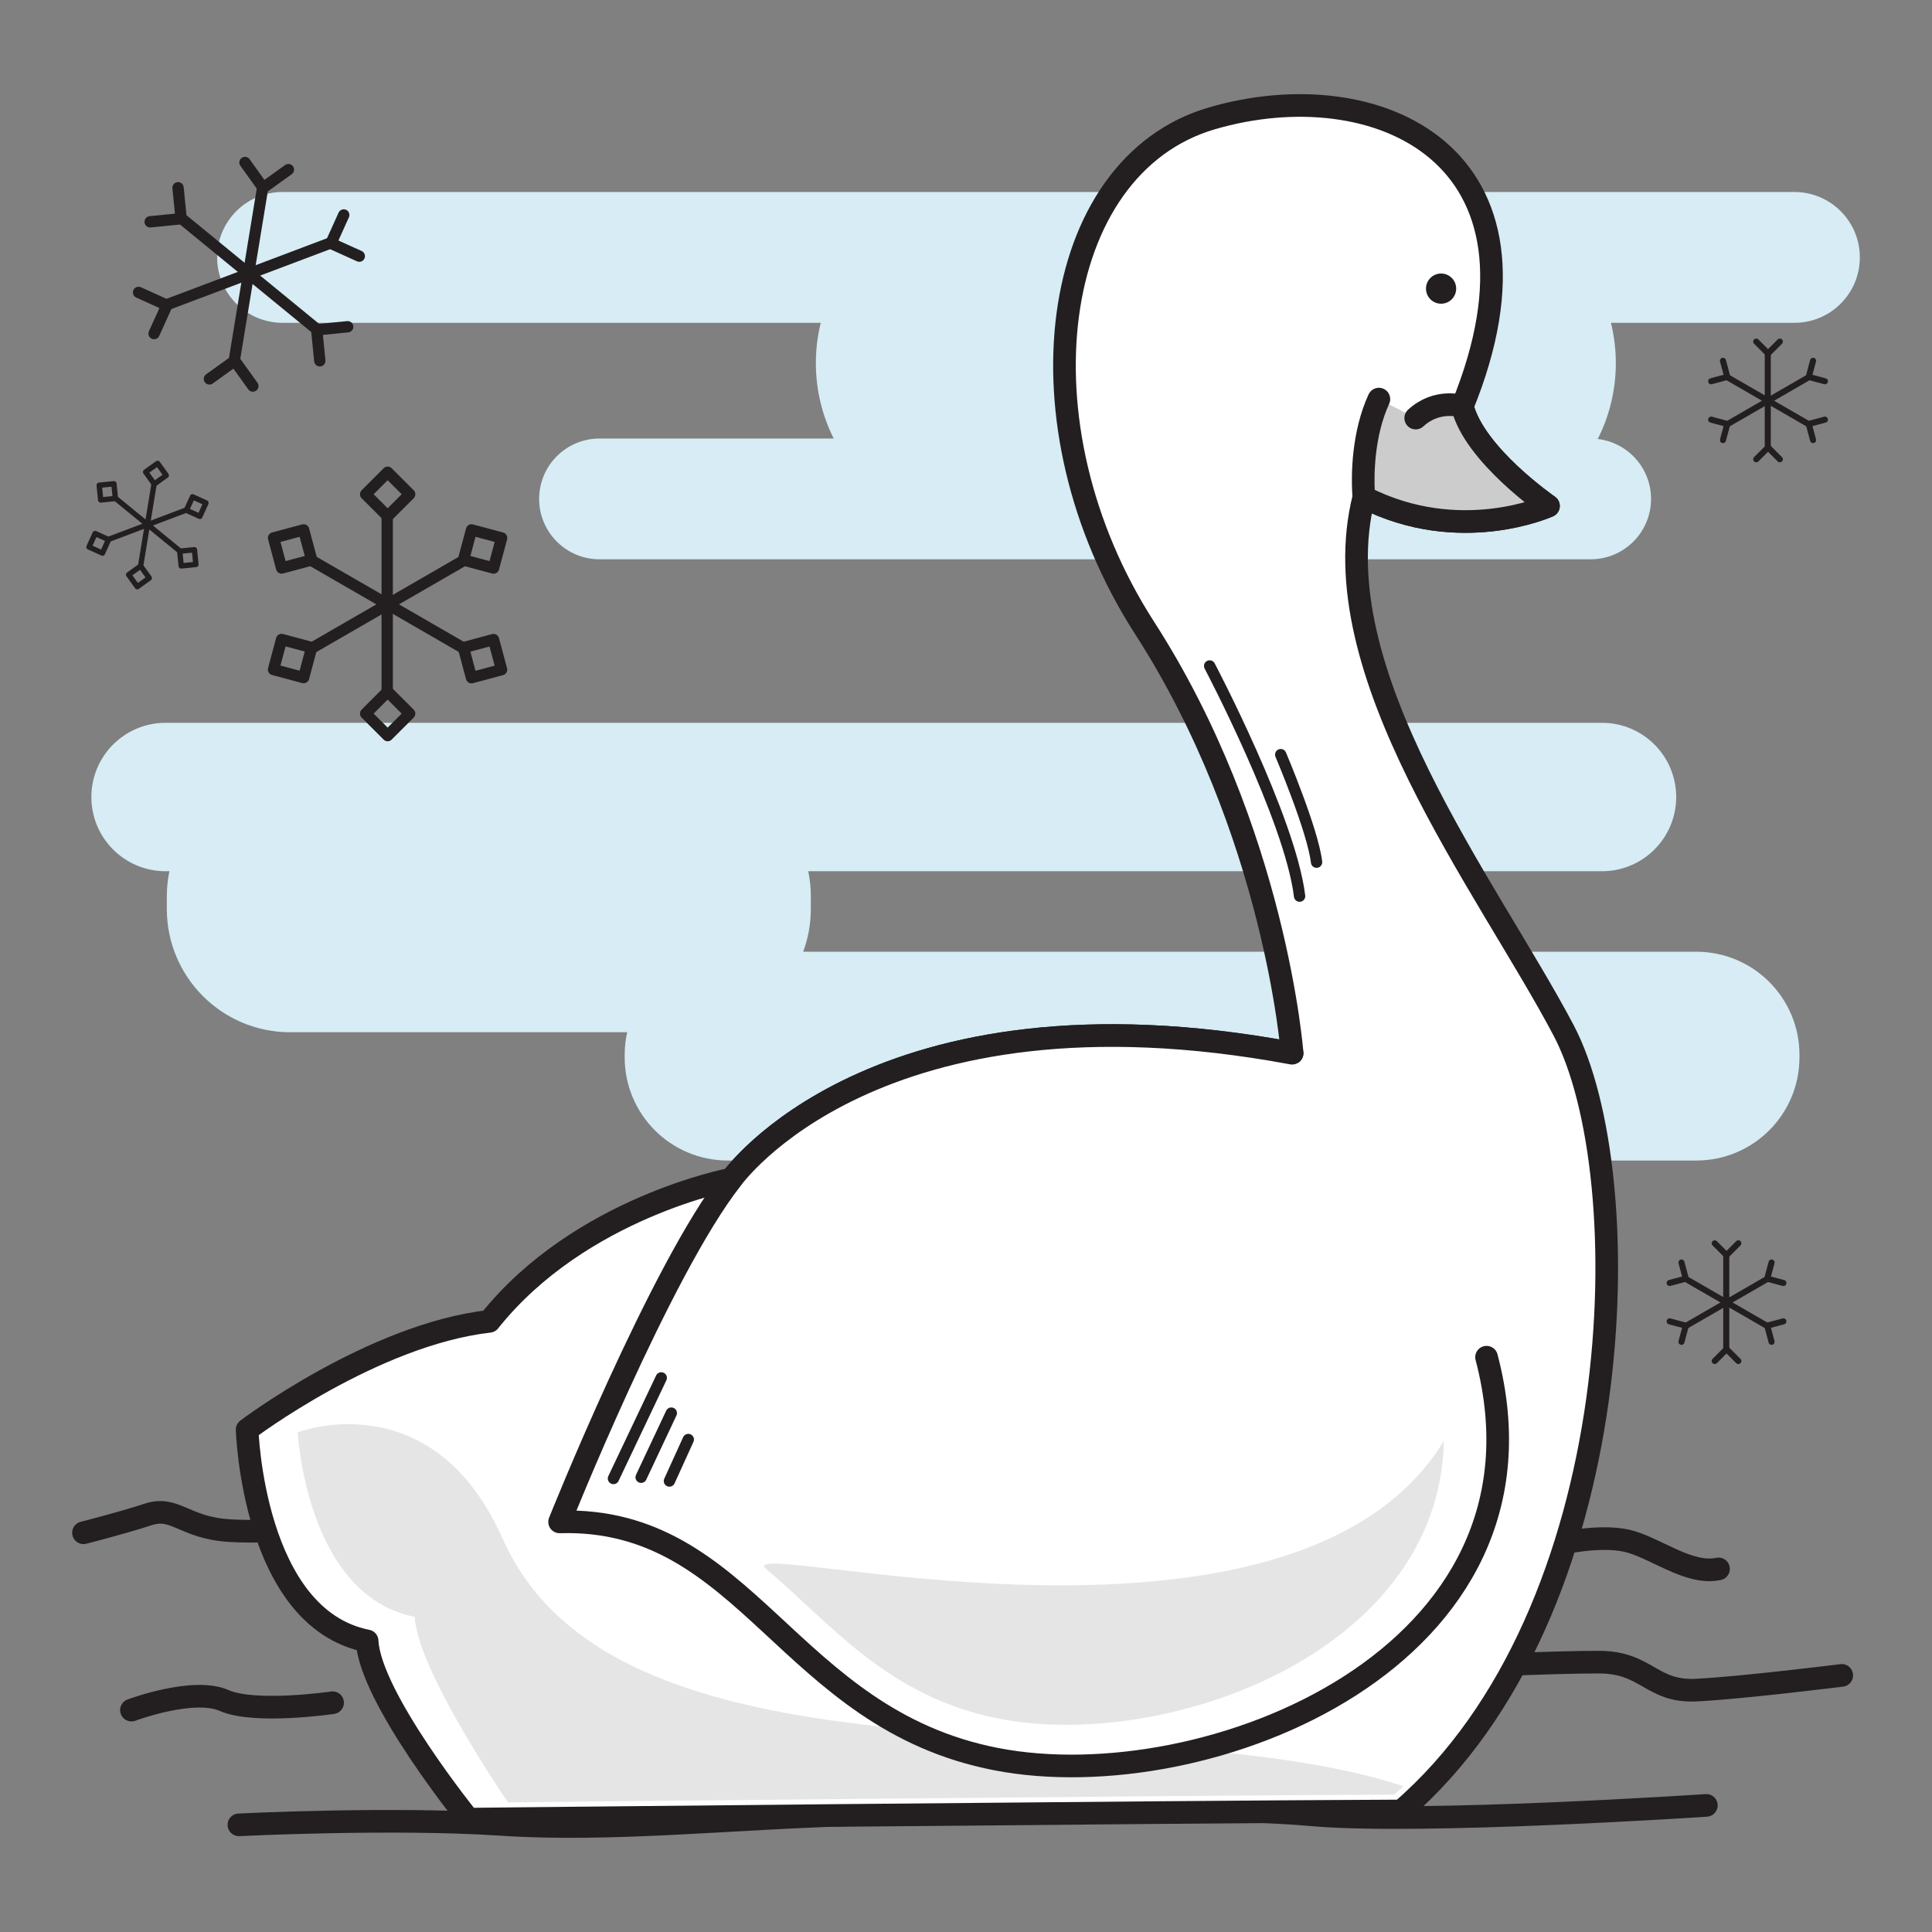 <?xml version="1.0" ?><!DOCTYPE svg  PUBLIC '-//W3C//DTD SVG 1.1//EN'  'http://www.w3.org/Graphics/SVG/1.1/DTD/svg11.dtd'><svg enable-background="new 0 0 512 512" height="512px" id="Layer_1" version="1.1" viewBox="0 0 512 512" width="512px" xml:space="preserve" xmlns="http://www.w3.org/2000/svg" xmlns:xlink="http://www.w3.org/1999/xlink"><rect x="0" y="0" width="512" height="512" fill="#808080" stroke="none"/><g><path d="M43.877,230.884h1.017c-0.446,2.152-0.683,4.381-0.683,6.665v3.334c0,18.041,14.625,32.667,32.666,32.667   h89.337c-0.433,1.933-0.669,3.938-0.669,6.001v0.667c0,15.096,12.237,27.333,27.333,27.333h256.667   c15.096,0,27.333-12.237,27.333-27.333v-0.667c0-15.096-12.237-27.333-27.333-27.333H212.855c1.307-3.531,2.022-7.35,2.022-11.335   v-3.334c0-2.284-0.236-4.513-0.683-6.665h210.35c10.861,0,19.666-8.805,19.666-19.667c0-10.861-8.805-19.666-19.666-19.666H43.877   c-10.861,0-19.666,8.805-19.666,19.666C24.211,222.079,33.016,230.884,43.877,230.884z" fill="#D7ECF4"/><path d="M475.543,85.55h-48.624c0.838,3.419,1.292,6.989,1.292,10.667c0,7.24-1.733,14.071-4.791,20.119   c7.951,0.93,14.125,7.68,14.125,15.881c0,8.837-7.164,16-16,16H158.877c-8.836,0-16-7.163-16-16s7.164-16,16-16h62.063   c-3.021-6.019-4.729-12.808-4.729-20c0-3.678,0.453-7.248,1.291-10.667H74.877c-9.572,0-17.333-7.761-17.333-17.333   c0-9.573,7.761-17.334,17.333-17.334h400.666c9.573,0,17.334,7.761,17.334,17.334C492.877,77.789,485.116,85.55,475.543,85.55z" fill="#D7ECF4"/><g><line fill="none" stroke="#231F20" stroke-linecap="round" stroke-linejoin="round" stroke-miterlimit="10" stroke-width="3" x1="48.495" x2="84.078" y1="58.211" y2="87.363"/><polyline fill="none" points="    47.182,49.755 47.997,57.965 39.787,58.78   " stroke="#231F20" stroke-linecap="round" stroke-linejoin="round" stroke-miterlimit="10" stroke-width="3"/><polyline fill="none" points="    84.75,95.617 83.935,87.407 92.145,86.592   " stroke="#231F20" stroke-linecap="round" stroke-linejoin="round" stroke-miterlimit="10" stroke-width="3"/><line fill="none" stroke="#231F20" stroke-linecap="round" stroke-linejoin="round" stroke-miterlimit="10" stroke-width="3" x1="44.695" x2="87.733" y1="80.578" y2="64.339"/><polyline fill="none" points="    36.716,77.486 44.233,80.886 40.834,88.403   " stroke="#231F20" stroke-linecap="round" stroke-linejoin="round" stroke-miterlimit="10" stroke-width="3"/><polyline fill="none" points="    95.217,67.883 87.699,64.485 91.098,56.968   " stroke="#231F20" stroke-linecap="round" stroke-linejoin="round" stroke-miterlimit="10" stroke-width="3"/><line fill="none" stroke="#231F20" stroke-linecap="round" stroke-linejoin="round" stroke-miterlimit="10" stroke-width="3" x1="62.166" x2="69.62" y1="95.052" y2="49.661"/><polyline fill="none" points="    55.499,100.416 62.201,95.605 67.012,102.309   " stroke="#231F20" stroke-linecap="round" stroke-linejoin="round" stroke-miterlimit="10" stroke-width="3"/><polyline fill="none" points="    76.432,44.952 69.73,49.764 64.92,43.061   " stroke="#231F20" stroke-linecap="round" stroke-linejoin="round" stroke-miterlimit="10" stroke-width="3"/></g><g><line fill="none" stroke="#231F20" stroke-linecap="round" stroke-linejoin="round" stroke-miterlimit="10" stroke-width="1.61" x1="457.479" x2="457.479" y1="357.261" y2="332.58"/><polyline fill="none" points="    454.416,360.681 457.545,357.551 460.676,360.681   " stroke="#231F20" stroke-linecap="round" stroke-linejoin="round" stroke-miterlimit="10" stroke-width="1.61"/><polyline fill="none" points="    460.676,329.495 457.545,332.625 454.416,329.495   " stroke="#231F20" stroke-linecap="round" stroke-linejoin="round" stroke-miterlimit="10" stroke-width="1.61"/><line fill="none" stroke="#231F20" stroke-linecap="round" stroke-linejoin="round" stroke-miterlimit="10" stroke-width="1.61" x1="468.053" x2="446.68" y1="351.232" y2="338.893"/><polyline fill="none" points="    469.483,355.595 468.338,351.319 472.613,350.174   " stroke="#231F20" stroke-linecap="round" stroke-linejoin="round" stroke-miterlimit="10" stroke-width="1.61"/><polyline fill="none" points="    445.606,334.581 446.752,338.856 442.477,340.002   " stroke="#231F20" stroke-linecap="round" stroke-linejoin="round" stroke-miterlimit="10" stroke-width="1.61"/><line fill="none" stroke="#231F20" stroke-linecap="round" stroke-linejoin="round" stroke-miterlimit="10" stroke-width="1.61" x1="468.119" x2="446.747" y1="339.06" y2="351.399"/><polyline fill="none" points="    472.613,340.003 468.338,338.856 469.484,334.581   " stroke="#231F20" stroke-linecap="round" stroke-linejoin="round" stroke-miterlimit="10" stroke-width="1.61"/><polyline fill="none" points="    442.477,350.174 446.752,351.319 445.606,355.596   " stroke="#231F20" stroke-linecap="round" stroke-linejoin="round" stroke-miterlimit="10" stroke-width="1.61"/></g><g><line fill="none" stroke="#231F20" stroke-linecap="round" stroke-linejoin="round" stroke-miterlimit="10" stroke-width="1.61" x1="468.48" x2="468.48" y1="118.293" y2="93.612"/><polyline fill="none" points="    465.418,121.713 468.547,118.583 471.677,121.713   " stroke="#231F20" stroke-linecap="round" stroke-linejoin="round" stroke-miterlimit="10" stroke-width="1.61"/><polyline fill="none" points="    471.677,90.527 468.547,93.657 465.418,90.527   " stroke="#231F20" stroke-linecap="round" stroke-linejoin="round" stroke-miterlimit="10" stroke-width="1.61"/><line fill="none" stroke="#231F20" stroke-linecap="round" stroke-linejoin="round" stroke-miterlimit="10" stroke-width="1.61" x1="479.055" x2="457.682" y1="112.265" y2="99.925"/><polyline fill="none" points="    480.484,116.627 479.34,112.352 483.615,111.206   " stroke="#231F20" stroke-linecap="round" stroke-linejoin="round" stroke-miterlimit="10" stroke-width="1.61"/><polyline fill="none" points="    456.607,95.613 457.754,99.889 453.479,101.034   " stroke="#231F20" stroke-linecap="round" stroke-linejoin="round" stroke-miterlimit="10" stroke-width="1.61"/><line fill="none" stroke="#231F20" stroke-linecap="round" stroke-linejoin="round" stroke-miterlimit="10" stroke-width="1.61" x1="479.121" x2="457.748" y1="100.092" y2="112.432"/><polyline fill="none" points="    483.615,101.035 479.34,99.889 480.485,95.613   " stroke="#231F20" stroke-linecap="round" stroke-linejoin="round" stroke-miterlimit="10" stroke-width="1.61"/><polyline fill="none" points="    453.479,111.206 457.754,112.352 456.607,116.628   " stroke="#231F20" stroke-linecap="round" stroke-linejoin="round" stroke-miterlimit="10" stroke-width="1.61"/></g><g><line fill="none" stroke="#231F20" stroke-linecap="round" stroke-linejoin="round" stroke-miterlimit="10" stroke-width="3" x1="102.612" x2="102.612" y1="182.705" y2="136.705"/><rect fill="none" height="8.25" stroke="#231F20" stroke-linecap="round" stroke-linejoin="round" stroke-miterlimit="10" stroke-width="3" transform="matrix(-0.707 -0.707 0.707 -0.707 41.684 395.426)" width="8.25" x="98.612" y="184.955"/><rect fill="none" height="8.25" stroke="#231F20" stroke-linecap="round" stroke-linejoin="round" stroke-miterlimit="10" stroke-width="3" transform="matrix(-0.707 -0.707 0.707 -0.707 82.784 296.2)" width="8.25" x="98.612" y="126.83"/><line fill="none" stroke="#231F20" stroke-linecap="round" stroke-linejoin="round" stroke-miterlimit="10" stroke-width="3" x1="122.322" x2="82.485" y1="171.47" y2="148.47"/><rect fill="none" height="8.251" stroke="#231F20" stroke-linecap="round" stroke-linejoin="round" stroke-miterlimit="10" stroke-width="3" transform="matrix(-0.966 0.259 -0.259 -0.966 296.638 310.035)" width="8.25" x="123.781" y="170.423"/><rect fill="none" height="8.251" stroke="#231F20" stroke-linecap="round" stroke-linejoin="round" stroke-miterlimit="10" stroke-width="3" transform="matrix(-0.966 0.259 -0.259 -0.966 190.159 265.929)" width="8.249" x="73.444" y="141.361"/><line fill="none" stroke="#231F20" stroke-linecap="round" stroke-linejoin="round" stroke-miterlimit="10" stroke-width="3" x1="122.447" x2="82.61" y1="148.783" y2="171.782"/><rect fill="none" height="8.251" stroke="#231F20" stroke-linecap="round" stroke-linejoin="round" stroke-miterlimit="10" stroke-width="3" transform="matrix(-0.259 0.966 -0.966 -0.259 301.544 59.605)" width="8.25" x="123.78" y="141.361"/><rect fill="none" height="8.251" stroke="#231F20" stroke-linecap="round" stroke-linejoin="round" stroke-miterlimit="10" stroke-width="3" transform="matrix(-0.259 0.966 -0.966 -0.259 266.244 144.796)" width="8.249" x="73.443" y="170.423"/></g><g><line fill="none" stroke="#231F20" stroke-linecap="round" stroke-linejoin="round" stroke-miterlimit="10" stroke-width="1.424" x1="30.821" x2="47.709" y1="132.23" y2="146.066"/><rect fill="none" height="3.917" stroke="#231F20" stroke-linecap="round" stroke-linejoin="round" stroke-miterlimit="10" stroke-width="1.424" transform="matrix(0.995 -0.099 0.099 0.995 -12.767 3.457)" width="3.916" x="26.485" y="128.4"/><rect fill="none" height="3.917" stroke="#231F20" stroke-linecap="round" stroke-linejoin="round" stroke-miterlimit="10" stroke-width="1.424" transform="matrix(0.995 -0.099 0.099 0.995 -14.393 5.655)" width="3.916" x="47.824" y="145.883"/><line fill="none" stroke="#231F20" stroke-linecap="round" stroke-linejoin="round" stroke-miterlimit="10" stroke-width="1.424" x1="29.019" x2="49.443" y1="142.846" y2="135.139"/><rect fill="none" height="3.916" stroke="#231F20" stroke-linecap="round" stroke-linejoin="round" stroke-miterlimit="10" stroke-width="1.424" transform="matrix(0.412 -0.911 0.911 0.412 -115.774 108.541)" width="3.916" x="24.25" y="142.012"/><rect fill="none" height="3.916" stroke="#231F20" stroke-linecap="round" stroke-linejoin="round" stroke-miterlimit="10" stroke-width="1.424" transform="matrix(0.412 -0.911 0.911 0.412 -91.724 126.334)" width="3.914" x="50.06" y="132.273"/><line fill="none" stroke="#231F20" stroke-linecap="round" stroke-linejoin="round" stroke-miterlimit="10" stroke-width="1.424" x1="37.309" x2="40.847" y1="149.715" y2="128.174"/><rect fill="none" height="3.917" stroke="#231F20" stroke-linecap="round" stroke-linejoin="round" stroke-miterlimit="10" stroke-width="1.424" transform="matrix(-0.583 -0.812 0.812 -0.583 -65.675 271.72)" width="3.915" x="34.919" y="150.752"/><rect fill="none" height="3.915" stroke="#231F20" stroke-linecap="round" stroke-linejoin="round" stroke-miterlimit="10" stroke-width="1.424" transform="matrix(-0.583 -0.812 0.812 -0.583 -36.468 232.269)" width="3.915" x="39.391" y="123.532"/></g><path d="   M63.315,483.598c0,0,40.795-2.03,69.59-0.111s60.483-1.628,93.809-2.604c33.325-0.975,91.986-2.531,120.814,0.053   c28.83,2.584,104.672-2.489,104.672-2.489" fill="none" stroke="#231F20" stroke-linecap="round" stroke-linejoin="round" stroke-miterlimit="10" stroke-width="6"/><path d="   M383.846,441.791c0,0,27.3-1.346,39.984-1.304c12.685,0.043,13.743,8.001,25.729,7.41c11.985-0.591,38.521-3.901,38.521-3.901" fill="none" stroke="#231F20" stroke-linecap="round" stroke-linejoin="round" stroke-miterlimit="10" stroke-width="6"/><path d="   M413.049,409.185c0,0,10.556-2.522,17.978-0.886c7.423,1.637,16.474,9.2,24.398,7.475" fill="none" stroke="#231F20" stroke-linecap="round" stroke-linejoin="round" stroke-miterlimit="10" stroke-width="6"/><path d="   M85.444,404.412c0,0-12.586,1.956-24.637,1.215c-12.051-0.742-14.344-6.636-21.569-4.277s-17.115,4.849-17.115,4.849" fill="none" stroke="#231F20" stroke-linecap="round" stroke-linejoin="round" stroke-miterlimit="10" stroke-width="6"/><path d="   M88.137,451.237c0,0-20.543,3.015-28.729-0.586c-8.188-3.602-24.572,2.546-24.572,2.546" fill="none" stroke="#231F20" stroke-linecap="round" stroke-linejoin="round" stroke-miterlimit="10" stroke-width="6"/><path d="   M342.421,279.109c0,0-4.402-58.855-39.096-112.712c-34.693-53.857-25.557-122.391,17.873-135.044s93.576,9.404,66.338,76.326   c3.138,12.861,22.828,26.408,22.828,26.408s-23.503,10.67-48.925-2.344c-11.743,46.134,32.691,102.933,52.938,141.316   c20.247,38.383,17.951,154.302-43.035,206.868c-66.067,0.253-247.192,2.172-247.192,2.172s-26.12-32.253-26.858-47.234   c-30.332-6.015-31.795-56.003-31.795-56.003s33.301-25.17,64.165-28.693c24.041-30.221,64.222-37.708,64.222-37.708   S231.774,258.531,342.421,279.109z" fill="#FFFFFF" stroke="#231F20" stroke-linecap="round" stroke-linejoin="round" stroke-miterlimit="10" stroke-width="6"/><path d="   M365.415,105.767c-1.076,2.338-1.883,4.771-2.482,7.17c-2.426,9.688-1.493,18.808-1.493,18.808   c25.422,13.014,48.925,2.344,48.925,2.344s-19.69-13.547-22.828-26.408c0,0-6.615-2.177-12.361,3.112" fill="#CCCCCC" stroke="#231F20" stroke-linecap="round" stroke-linejoin="round" stroke-miterlimit="10" stroke-width="6"/><circle cx="381.903" cy="76.487" fill="#231F20" r="4"/><path d="M78.897,379.574c0,0,2.191,43.198,31.009,48.912c0.7,14.232,24.713,49.165,24.713,49.165   s172.071-1.822,234.837-2.063c0.844-0.728,1.673-1.47,2.493-2.223c-71.182-23.354-207.697,4.235-238.71-65.546   C114.573,365.819,78.897,379.574,78.897,379.574z" fill="#E5E5E5"/><path d="   M342.421,279.109c-110.646-20.578-148.537,33.353-148.537,33.353c-18.844,23.957-45.582,90.854-45.582,90.854   c49.988-1.463,60.137,52.103,115.735,62.879c55.598,10.775,150.855-26.96,129.913-106.525" fill="#FFFFFF" stroke="#231F20" stroke-linecap="round" stroke-linejoin="round" stroke-miterlimit="10" stroke-width="6"/><path d="M203.119,415.849c16.997,14.33,32.065,33.884,61.783,39.644c44.165,8.56,116.565-17.417,117.751-73.669   C342.572,447.819,191.933,406.416,203.119,415.849z" fill="#E5E5E5"/><line fill="none" stroke="#231F20" stroke-linecap="round" stroke-linejoin="round" stroke-miterlimit="10" stroke-width="3" x1="175.238" x2="162.57" y1="365.154" y2="391.82"/><line fill="none" stroke="#231F20" stroke-linecap="round" stroke-linejoin="round" stroke-miterlimit="10" stroke-width="3" x1="177.905" x2="169.905" y1="374.486" y2="391.486"/><line fill="none" stroke="#231F20" stroke-linecap="round" stroke-linejoin="round" stroke-miterlimit="10" stroke-width="3" x1="182.405" x2="177.405" y1="381.486" y2="392.486"/><path d="   M320.57,176.485c0,0,21.335,40.501,23.835,61.001" fill="none" stroke="#231F20" stroke-linecap="round" stroke-linejoin="round" stroke-miterlimit="10" stroke-width="3"/><path d="   M339.405,199.986c0,0,8.5,20,9.5,28.5" fill="none" stroke="#231F20" stroke-linecap="round" stroke-linejoin="round" stroke-miterlimit="10" stroke-width="3"/></g></svg>